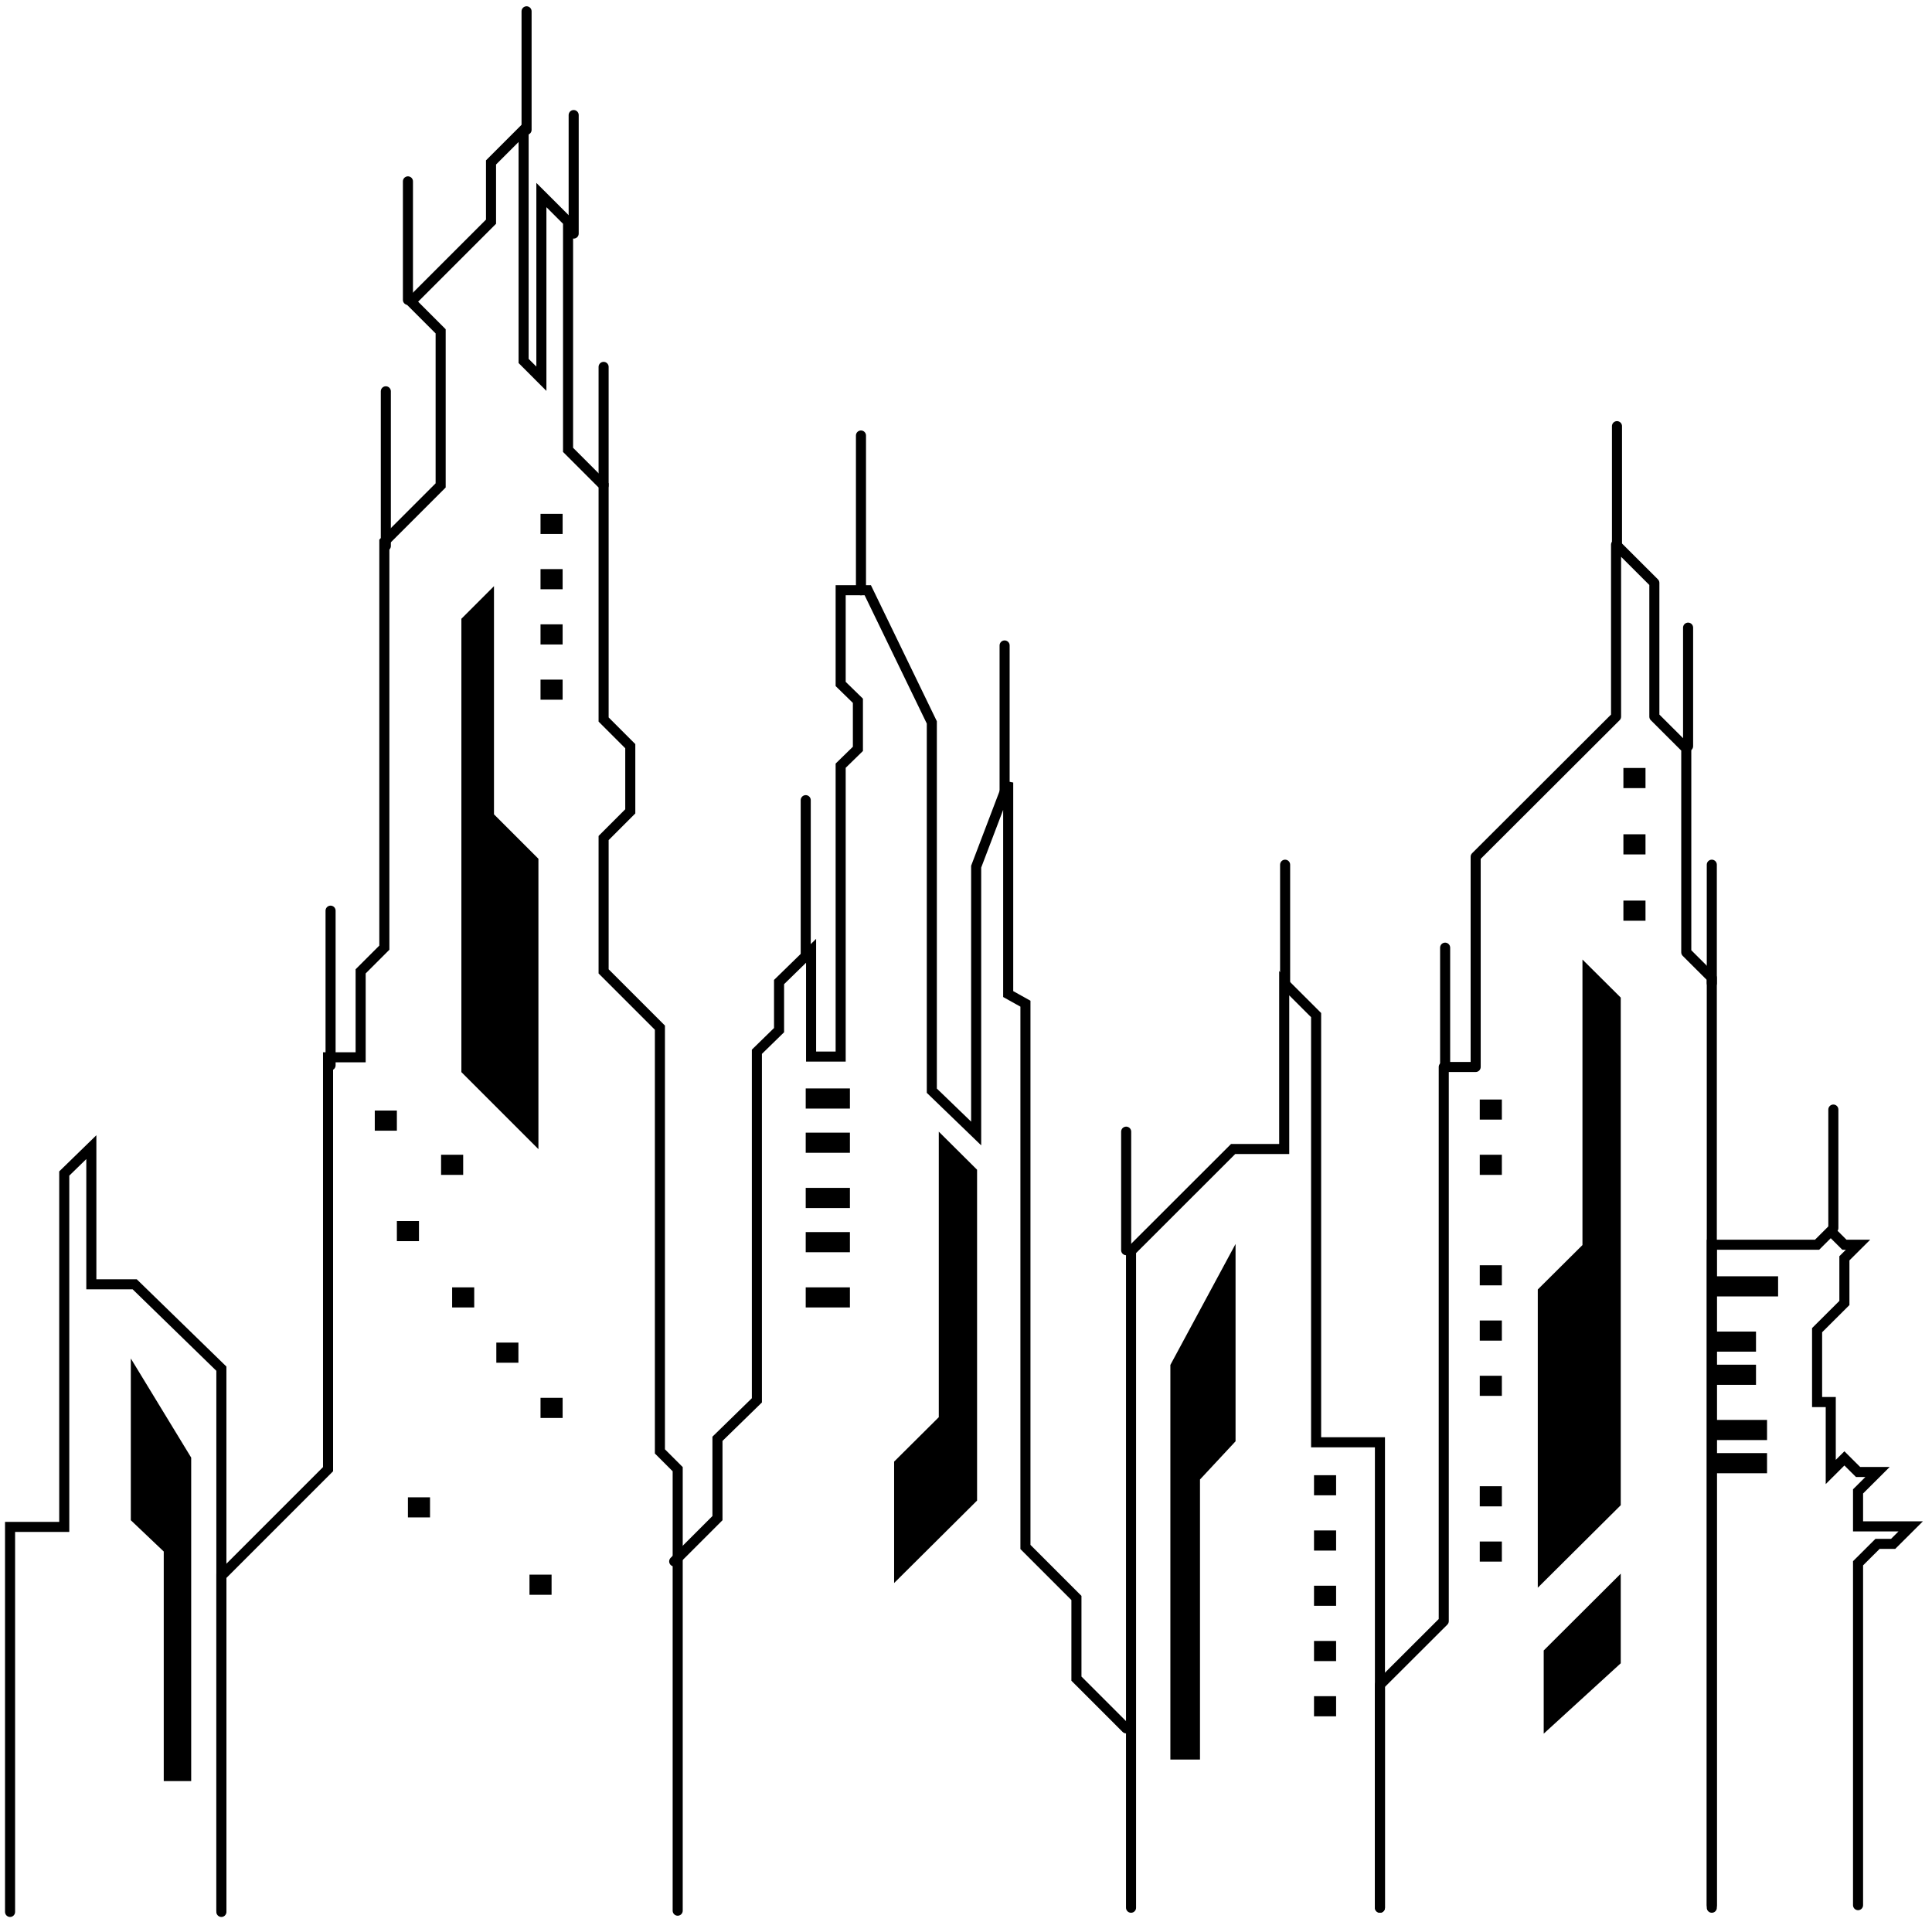 <svg width="192" height="191" viewBox="0 0 192 191" fill="none" xmlns="http://www.w3.org/2000/svg">
<path d="M137.137 189.583V143.329H130.794V100.877L127.623 97.709V114.183H122.549L112.401 124.321V189.583" stroke="black" stroke-linecap="round"/>
<path d="M1 190V151.738H6.385V116.621L9.077 114V127.628H13.385L22 136.014V190" stroke="black" stroke-linecap="round"/>
<path d="M116.31 135.641L122.788 123.622V143.232L119.254 147.027V174.86H116.31V135.641Z" fill="black"/>
<path d="M19 144.852L13 135V151.074L16.273 154.185V177H19V144.852Z" fill="black"/>
<path d="M184.651 189.328V155.353L186.588 153.423H188.139L189.883 151.686H184.651V148.211L186.588 146.28H184.651L183.294 144.929L181.938 146.28V139.331H180.581V132.188L183.294 129.486V125.046L184.651 123.695H183.294L181.938 122.343L180.581 123.695H170.117V189.328" stroke="black" stroke-linecap="round"/>
<path d="M22 189.877V156.603L32.601 146.002V105.071H35.84V96.531L38.196 94.176V53.834L43.791 48.239V32.927L40.846 29.982L48.797 22.031V16.142L52.036 12.903V35.871L53.802 37.638V19.381L56.453 22.031V44.705L59.986 48.239V71.502L62.636 74.152V80.63L59.986 83.281V96.531L65.581 102.126V144.235L67.348 146.002V189.877" stroke="black" stroke-linecap="round"/>
<path d="M67.001 155.166L71.301 150.866V142.983L75.219 139.16V104.521L77.422 102.371V97.593L80.605 94.487V104.998H83.544V76.092L85.258 74.42V69.642L83.544 67.97V58.653H86.237L92.603 71.792V108.389L97.01 112.643V86.126L100.193 77.764V98.787L101.907 99.743V153.733L106.975 158.801V166.817L111.917 171.759" stroke="black" stroke-linecap="round"/>
<path d="M170.117 189.583V97.17L167.58 94.638V74.383L164.408 71.218V57.926L160.603 54.128V71.218L146.65 85.144V106.031H143.479V161.1L137.136 167.429V189.583" stroke="black" stroke-linecap="round" stroke-linejoin="round"/>
<path d="M161.068 99.137L157.263 95.354V123.729L152.823 128.144V157.781L161.068 149.583V99.137Z" fill="black"/>
<path d="M97.101 116.244L93.296 112.46V140.836L88.856 145.25V157.317L97.101 149.12V116.244Z" fill="black"/>
<path d="M153.412 164.018V172.286L161.068 165.29V156.385L153.412 164.018Z" fill="black"/>
<path d="M45.852 61.49L49.091 58.251V80.925L53.508 85.342V114.199L45.852 106.543V61.49Z" fill="black"/>
<path d="M167.761 74.152V62.373" stroke="black" stroke-linecap="round" stroke-linejoin="round"/>
<path d="M160.694 54.128V42.35" stroke="black" stroke-linecap="round" stroke-linejoin="round"/>
<path d="M182.196 122.043V110.264" stroke="black" stroke-linecap="round" stroke-linejoin="round"/>
<path d="M111.917 124.239V112.46" stroke="black" stroke-linecap="round" stroke-linejoin="round"/>
<path d="M127.713 97.709V85.931" stroke="black" stroke-linecap="round" stroke-linejoin="round"/>
<path d="M85.562 58.653V43.279" stroke="black" stroke-linecap="round" stroke-linejoin="round"/>
<path d="M80.072 94.891V79.517" stroke="black" stroke-linecap="round" stroke-linejoin="round"/>
<path d="M38.343 54.26V38.887" stroke="black" stroke-linecap="round" stroke-linejoin="round"/>
<path d="M32.852 105.872V90.498" stroke="black" stroke-linecap="round" stroke-linejoin="round"/>
<path d="M99.837 79.517V64.143" stroke="black" stroke-linecap="round" stroke-linejoin="round"/>
<path d="M59.986 48.239V36.46" stroke="black" stroke-linecap="round" stroke-linejoin="round"/>
<path d="M40.54 29.801V18.023" stroke="black" stroke-linecap="round" stroke-linejoin="round"/>
<path d="M57.011 23.212V11.434" stroke="black" stroke-linecap="round" stroke-linejoin="round"/>
<path d="M52.33 12.903V1.124" stroke="black" stroke-linecap="round" stroke-linejoin="round"/>
<path d="M143.615 105.954V94.176" stroke="black" stroke-linecap="round" stroke-linejoin="round"/>
<path d="M147.057 110.264H149.253" stroke="black" stroke-width="2" stroke-linejoin="round"/>
<path d="M161.332 77.321H163.528" stroke="black" stroke-width="2" stroke-linejoin="round"/>
<path d="M161.332 83.909H163.528" stroke="black" stroke-width="2" stroke-linejoin="round"/>
<path d="M161.332 90.498H163.528" stroke="black" stroke-width="2" stroke-linejoin="round"/>
<path d="M147.057 115.755H149.253" stroke="black" stroke-width="2" stroke-linejoin="round"/>
<path d="M147.057 126.736H149.253" stroke="black" stroke-width="2" stroke-linejoin="round"/>
<path d="M147.057 132.226H149.253" stroke="black" stroke-width="2" stroke-linejoin="round"/>
<path d="M130.585 147.6H132.781" stroke="black" stroke-width="2" stroke-linejoin="round"/>
<path d="M37.245 111.362H39.441" stroke="black" stroke-width="2" stroke-linejoin="round"/>
<path d="M43.834 115.755H46.03" stroke="black" stroke-width="2" stroke-linejoin="round"/>
<path d="M39.441 122.343H41.637" stroke="black" stroke-width="2" stroke-linejoin="round"/>
<path d="M44.932 128.932H47.128" stroke="black" stroke-width="2" stroke-linejoin="round"/>
<path d="M49.324 134.423H51.52" stroke="black" stroke-width="2" stroke-linejoin="round"/>
<path d="M53.716 139.913H55.913" stroke="black" stroke-width="2" stroke-linejoin="round"/>
<path d="M53.716 68.536H55.913" stroke="black" stroke-width="2" stroke-linejoin="round"/>
<path d="M53.716 63.045H55.913" stroke="black" stroke-width="2" stroke-linejoin="round"/>
<path d="M53.716 57.555H55.913" stroke="black" stroke-width="2" stroke-linejoin="round"/>
<path d="M53.716 52.064H55.913" stroke="black" stroke-width="2" stroke-linejoin="round"/>
<path d="M40.539 149.796H42.735" stroke="black" stroke-width="2" stroke-linejoin="round"/>
<path d="M52.619 157.483H54.815" stroke="black" stroke-width="2" stroke-linejoin="round"/>
<path d="M80.071 109.166H84.464" stroke="black" stroke-width="2" stroke-linejoin="round"/>
<path d="M147.057 137.717H149.253" stroke="black" stroke-width="2" stroke-linejoin="round"/>
<path d="M130.585 153.091H132.781" stroke="black" stroke-width="2" stroke-linejoin="round"/>
<path d="M80.071 113.558H84.464" stroke="black" stroke-width="2" stroke-linejoin="round"/>
<path d="M170.117 133.325H174.509" stroke="black" stroke-width="2" stroke-linejoin="round"/>
<path d="M170.117 136.619H174.509" stroke="black" stroke-width="2" stroke-linejoin="round"/>
<path d="M170.117 127.834H176.706" stroke="black" stroke-width="2" stroke-linejoin="round"/>
<path d="M170.117 145.404H175.607" stroke="black" stroke-width="2" stroke-linejoin="round"/>
<path d="M170.117 142.109H175.607" stroke="black" stroke-width="2" stroke-linejoin="round"/>
<path d="M130.585 158.581H132.781" stroke="black" stroke-width="2" stroke-linejoin="round"/>
<path d="M80.071 119.049H84.464" stroke="black" stroke-width="2" stroke-linejoin="round"/>
<path d="M147.057 148.698H149.253" stroke="black" stroke-width="2" stroke-linejoin="round"/>
<path d="M130.585 164.072H132.781" stroke="black" stroke-width="2" stroke-linejoin="round"/>
<path d="M80.071 123.441H84.464" stroke="black" stroke-width="2" stroke-linejoin="round"/>
<path d="M147.057 154.189H149.253" stroke="black" stroke-width="2" stroke-linejoin="round"/>
<path d="M130.585 169.562H132.781" stroke="black" stroke-width="2" stroke-linejoin="round"/>
<path d="M80.071 128.932H84.464" stroke="black" stroke-width="2" stroke-linejoin="round"/>
<path d="M170.117 97.709V85.931" stroke="black" stroke-linecap="round" stroke-linejoin="round"/>
</svg>
